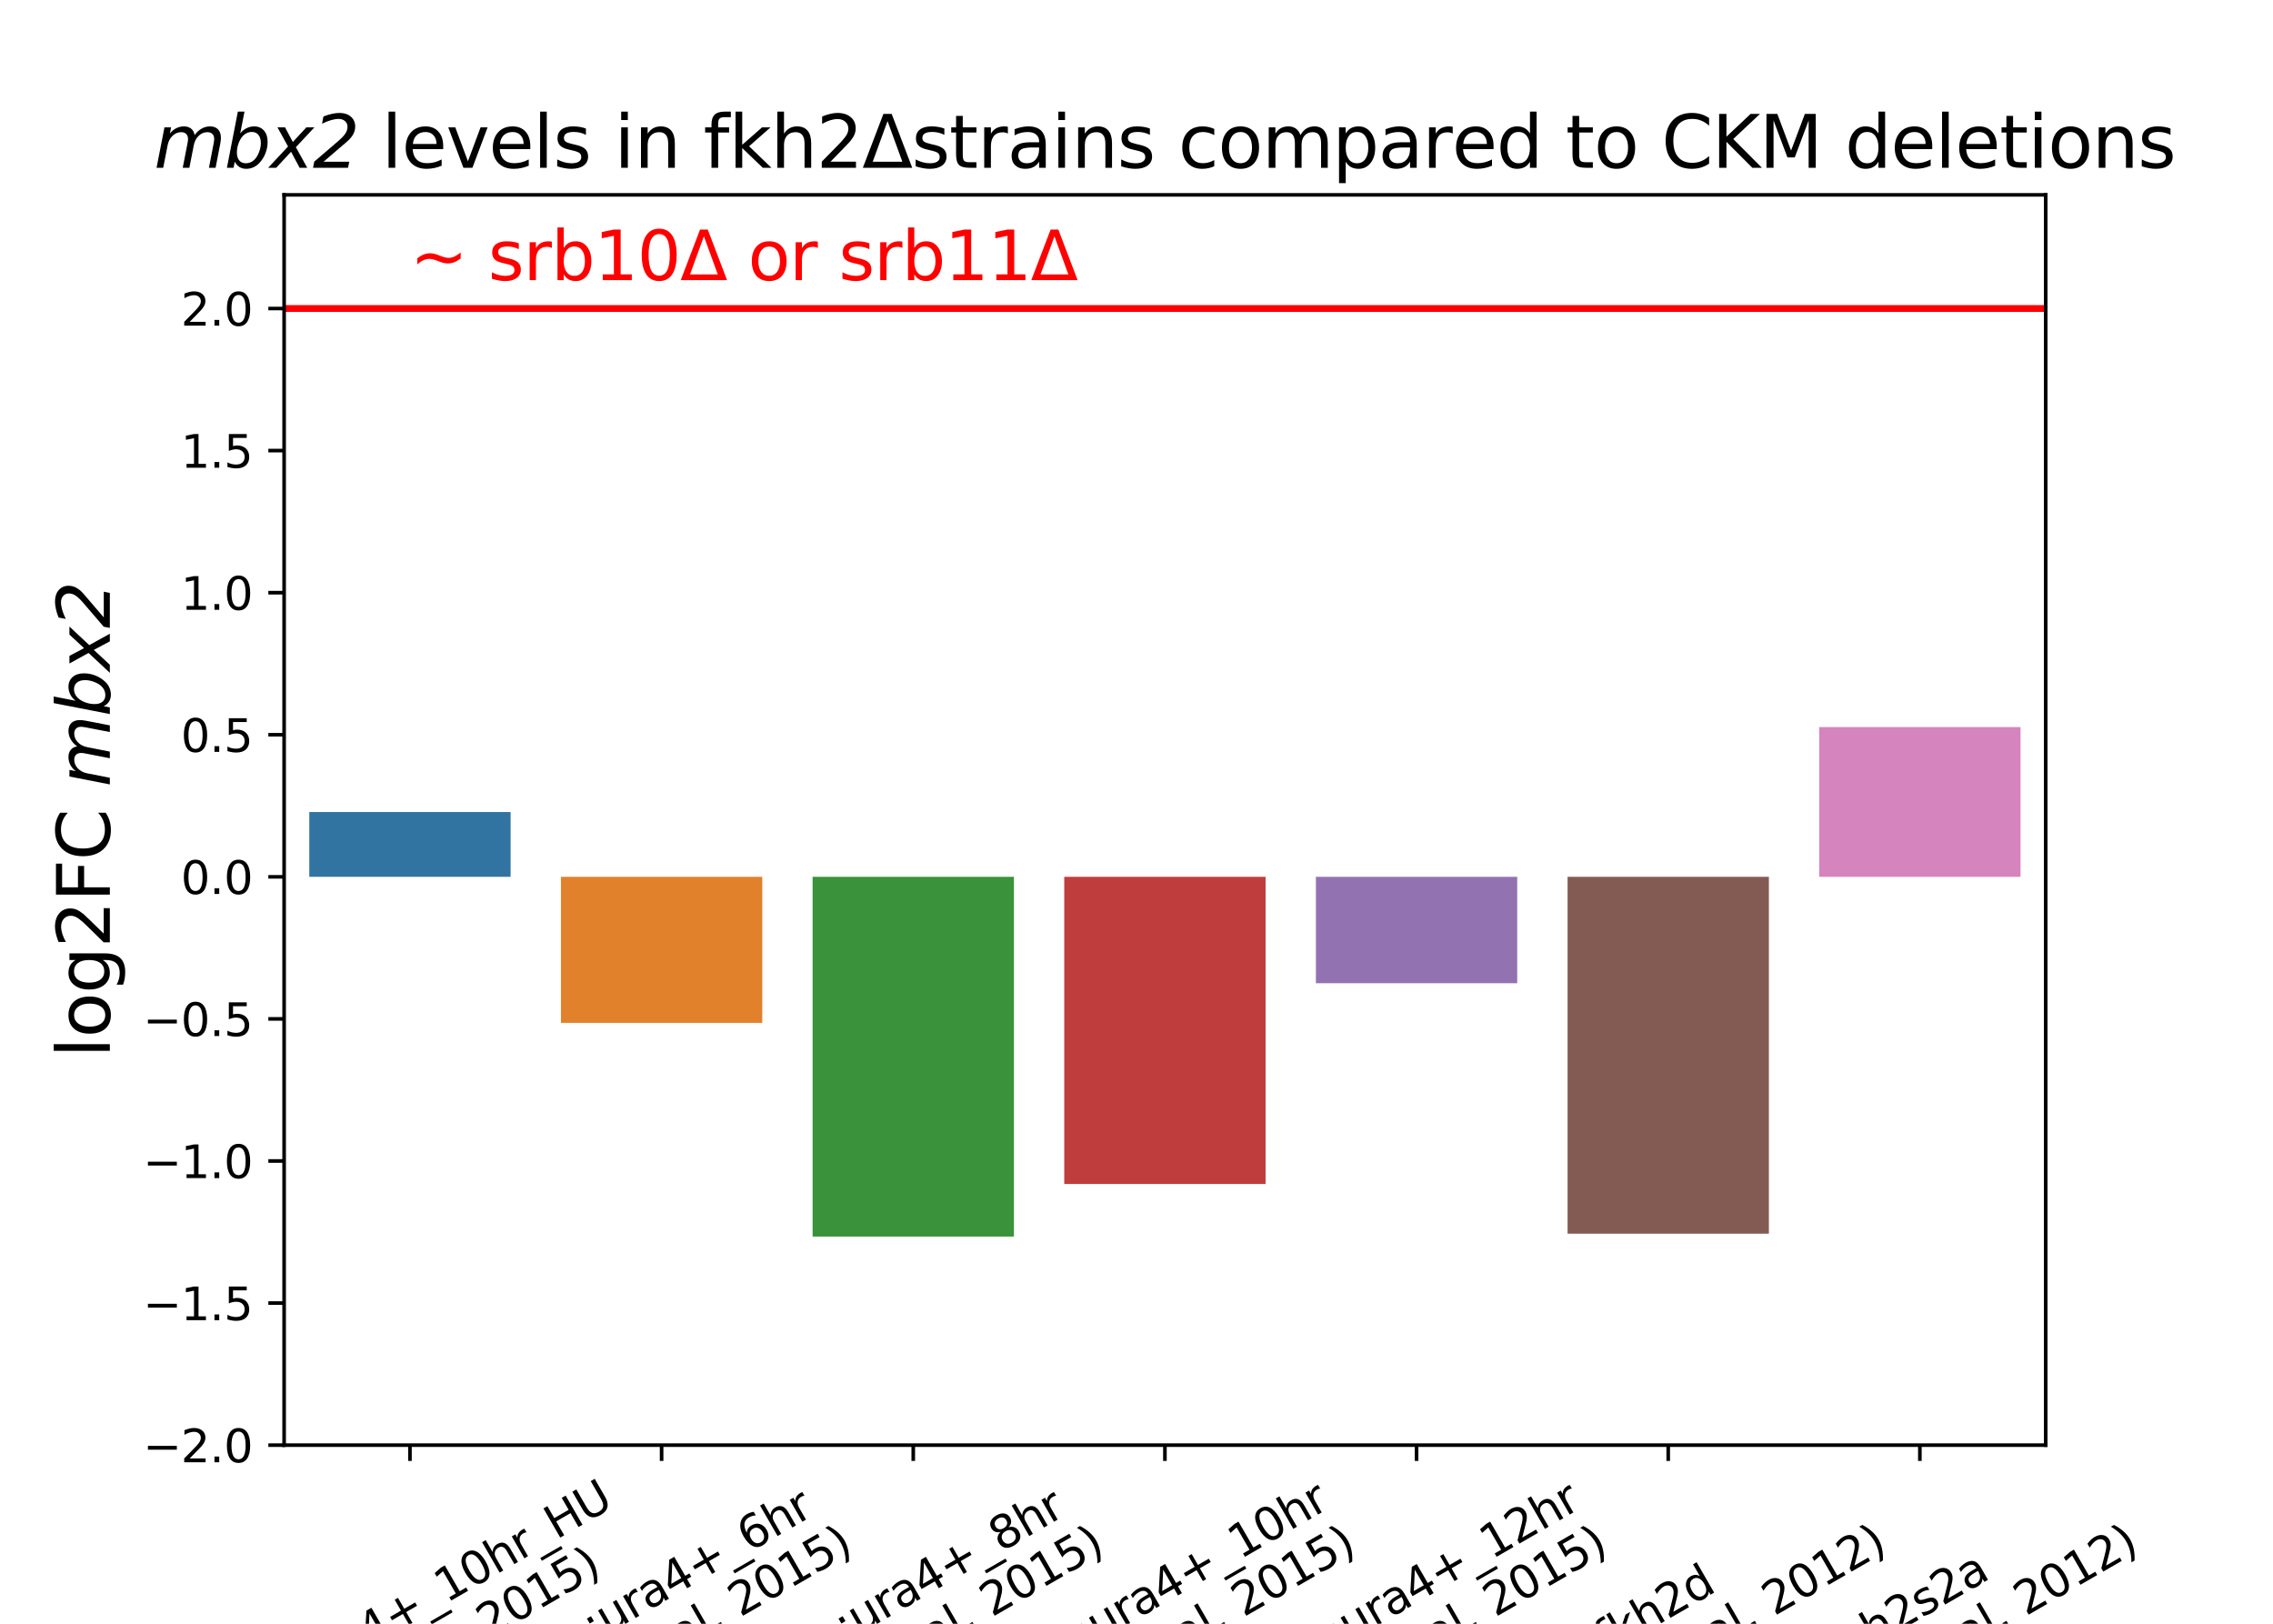 <?xml version="1.0" encoding="utf-8" standalone="no"?>
<!DOCTYPE svg PUBLIC "-//W3C//DTD SVG 1.1//EN"
  "http://www.w3.org/Graphics/SVG/1.1/DTD/svg11.dtd">
<svg height="360pt" version="1.1" viewBox="0 0 504 360" width="504pt" xmlns="http://www.w3.org/2000/svg" xmlns:xlink="http://www.w3.org/1999/xlink">
 <defs>
  <style type="text/css">*{stroke-linecap:butt;stroke-linejoin:round;}</style>
 </defs>
 <g id="figure_1">
  <g id="patch_1">
   <path d="M 0 360 
L 504 360 
L 504 0 
L 0 0 
z
" style="fill:#ffffff;"/>
  </g>
  <g id="axes_1">
   <g id="patch_2">
    <path d="M 63 320.4 
L 453.6 320.4 
L 453.6 43.2 
L 63 43.2 
z
" style="fill:#ffffff;"/>
   </g>
   <g id="patch_3">
    <path clip-path="url(#p7fc757b443)" d="M 68.58 194.4 
L 113.22 194.4 
L 113.22 180.036 
L 68.58 180.036 
z
" style="fill:#3274a1;"/>
   </g>
   <g id="patch_4">
    <path clip-path="url(#p7fc757b443)" d="M 124.38 194.4 
L 169.02 194.4 
L 169.02 226.782 
L 124.38 226.782 
z
" style="fill:#e1812c;"/>
   </g>
   <g id="patch_5">
    <path clip-path="url(#p7fc757b443)" d="M 180.18 194.4 
L 224.82 194.4 
L 224.82 274.158 
L 180.18 274.158 
z
" style="fill:#3a923a;"/>
   </g>
   <g id="patch_6">
    <path clip-path="url(#p7fc757b443)" d="M 235.98 194.4 
L 280.62 194.4 
L 280.62 262.503 
L 235.98 262.503 
z
" style="fill:#c03d3e;"/>
   </g>
   <g id="patch_7">
    <path clip-path="url(#p7fc757b443)" d="M 291.78 194.4 
L 336.42 194.4 
L 336.42 217.994 
L 291.78 217.994 
z
" style="fill:#9372b2;"/>
   </g>
   <g id="patch_8">
    <path clip-path="url(#p7fc757b443)" d="M 347.58 194.4 
L 392.22 194.4 
L 392.22 273.52 
L 347.58 273.52 
z
" style="fill:#845b53;"/>
   </g>
   <g id="patch_9">
    <path clip-path="url(#p7fc757b443)" d="M 403.38 194.4 
L 448.02 194.4 
L 448.02 161.2 
L 403.38 161.2 
z
" style="fill:#d684bd;"/>
   </g>
   <g id="matplotlib.axis_1">
    <g id="xtick_1">
     <g id="line2d_1">
      <defs>
       <path d="M 0 0 
L 0 3.5 
" id="mda678f4650" style="stroke:#000000;stroke-width:0.8;"/>
      </defs>
      <g>
       <use style="stroke:#000000;stroke-width:0.8;" x="90.9" xlink:href="#mda678f4650" y="320.4"/>
      </g>
     </g>
     <g id="text_1">
      <!-- fkh2::ura4+_10hr_HU -->
      <g transform="translate(42.611 388.02)rotate(-30)scale(0.1 -0.1)">
       <defs>
        <path d="M 2375 4863 
L 2375 4384 
L 1825 4384 
Q 1516 4384 1395 4259 
Q 1275 4134 1275 3809 
L 1275 3500 
L 2222 3500 
L 2222 3053 
L 1275 3053 
L 1275 0 
L 697 0 
L 697 3053 
L 147 3053 
L 147 3500 
L 697 3500 
L 697 3744 
Q 697 4328 969 4595 
Q 1241 4863 1831 4863 
L 2375 4863 
z
" id="DejaVuSans-66" transform="scale(0.016)"/>
        <path d="M 581 4863 
L 1159 4863 
L 1159 1991 
L 2875 3500 
L 3609 3500 
L 1753 1863 
L 3688 0 
L 2938 0 
L 1159 1709 
L 1159 0 
L 581 0 
L 581 4863 
z
" id="DejaVuSans-6b" transform="scale(0.016)"/>
        <path d="M 3513 2113 
L 3513 0 
L 2938 0 
L 2938 2094 
Q 2938 2591 2744 2837 
Q 2550 3084 2163 3084 
Q 1697 3084 1428 2787 
Q 1159 2491 1159 1978 
L 1159 0 
L 581 0 
L 581 4863 
L 1159 4863 
L 1159 2956 
Q 1366 3272 1645 3428 
Q 1925 3584 2291 3584 
Q 2894 3584 3203 3211 
Q 3513 2838 3513 2113 
z
" id="DejaVuSans-68" transform="scale(0.016)"/>
        <path d="M 1228 531 
L 3431 531 
L 3431 0 
L 469 0 
L 469 531 
Q 828 903 1448 1529 
Q 2069 2156 2228 2338 
Q 2531 2678 2651 2914 
Q 2772 3150 2772 3378 
Q 2772 3750 2511 3984 
Q 2250 4219 1831 4219 
Q 1534 4219 1204 4116 
Q 875 4013 500 3803 
L 500 4441 
Q 881 4594 1212 4672 
Q 1544 4750 1819 4750 
Q 2544 4750 2975 4387 
Q 3406 4025 3406 3419 
Q 3406 3131 3298 2873 
Q 3191 2616 2906 2266 
Q 2828 2175 2409 1742 
Q 1991 1309 1228 531 
z
" id="DejaVuSans-32" transform="scale(0.016)"/>
        <path d="M 750 794 
L 1409 794 
L 1409 0 
L 750 0 
L 750 794 
z
M 750 3309 
L 1409 3309 
L 1409 2516 
L 750 2516 
L 750 3309 
z
" id="DejaVuSans-3a" transform="scale(0.016)"/>
        <path d="M 544 1381 
L 544 3500 
L 1119 3500 
L 1119 1403 
Q 1119 906 1312 657 
Q 1506 409 1894 409 
Q 2359 409 2629 706 
Q 2900 1003 2900 1516 
L 2900 3500 
L 3475 3500 
L 3475 0 
L 2900 0 
L 2900 538 
Q 2691 219 2414 64 
Q 2138 -91 1772 -91 
Q 1169 -91 856 284 
Q 544 659 544 1381 
z
M 1991 3584 
L 1991 3584 
z
" id="DejaVuSans-75" transform="scale(0.016)"/>
        <path d="M 2631 2963 
Q 2534 3019 2420 3045 
Q 2306 3072 2169 3072 
Q 1681 3072 1420 2755 
Q 1159 2438 1159 1844 
L 1159 0 
L 581 0 
L 581 3500 
L 1159 3500 
L 1159 2956 
Q 1341 3275 1631 3429 
Q 1922 3584 2338 3584 
Q 2397 3584 2469 3576 
Q 2541 3569 2628 3553 
L 2631 2963 
z
" id="DejaVuSans-72" transform="scale(0.016)"/>
        <path d="M 2194 1759 
Q 1497 1759 1228 1600 
Q 959 1441 959 1056 
Q 959 750 1161 570 
Q 1363 391 1709 391 
Q 2188 391 2477 730 
Q 2766 1069 2766 1631 
L 2766 1759 
L 2194 1759 
z
M 3341 1997 
L 3341 0 
L 2766 0 
L 2766 531 
Q 2569 213 2275 61 
Q 1981 -91 1556 -91 
Q 1019 -91 701 211 
Q 384 513 384 1019 
Q 384 1609 779 1909 
Q 1175 2209 1959 2209 
L 2766 2209 
L 2766 2266 
Q 2766 2663 2505 2880 
Q 2244 3097 1772 3097 
Q 1472 3097 1187 3025 
Q 903 2953 641 2809 
L 641 3341 
Q 956 3463 1253 3523 
Q 1550 3584 1831 3584 
Q 2591 3584 2966 3190 
Q 3341 2797 3341 1997 
z
" id="DejaVuSans-61" transform="scale(0.016)"/>
        <path d="M 2419 4116 
L 825 1625 
L 2419 1625 
L 2419 4116 
z
M 2253 4666 
L 3047 4666 
L 3047 1625 
L 3713 1625 
L 3713 1100 
L 3047 1100 
L 3047 0 
L 2419 0 
L 2419 1100 
L 313 1100 
L 313 1709 
L 2253 4666 
z
" id="DejaVuSans-34" transform="scale(0.016)"/>
        <path d="M 2944 4013 
L 2944 2272 
L 4684 2272 
L 4684 1741 
L 2944 1741 
L 2944 0 
L 2419 0 
L 2419 1741 
L 678 1741 
L 678 2272 
L 2419 2272 
L 2419 4013 
L 2944 4013 
z
" id="DejaVuSans-2b" transform="scale(0.016)"/>
        <path d="M 3263 -1063 
L 3263 -1509 
L -63 -1509 
L -63 -1063 
L 3263 -1063 
z
" id="DejaVuSans-5f" transform="scale(0.016)"/>
        <path d="M 794 531 
L 1825 531 
L 1825 4091 
L 703 3866 
L 703 4441 
L 1819 4666 
L 2450 4666 
L 2450 531 
L 3481 531 
L 3481 0 
L 794 0 
L 794 531 
z
" id="DejaVuSans-31" transform="scale(0.016)"/>
        <path d="M 2034 4250 
Q 1547 4250 1301 3770 
Q 1056 3291 1056 2328 
Q 1056 1369 1301 889 
Q 1547 409 2034 409 
Q 2525 409 2770 889 
Q 3016 1369 3016 2328 
Q 3016 3291 2770 3770 
Q 2525 4250 2034 4250 
z
M 2034 4750 
Q 2819 4750 3233 4129 
Q 3647 3509 3647 2328 
Q 3647 1150 3233 529 
Q 2819 -91 2034 -91 
Q 1250 -91 836 529 
Q 422 1150 422 2328 
Q 422 3509 836 4129 
Q 1250 4750 2034 4750 
z
" id="DejaVuSans-30" transform="scale(0.016)"/>
        <path d="M 628 4666 
L 1259 4666 
L 1259 2753 
L 3553 2753 
L 3553 4666 
L 4184 4666 
L 4184 0 
L 3553 0 
L 3553 2222 
L 1259 2222 
L 1259 0 
L 628 0 
L 628 4666 
z
" id="DejaVuSans-48" transform="scale(0.016)"/>
        <path d="M 556 4666 
L 1191 4666 
L 1191 1831 
Q 1191 1081 1462 751 
Q 1734 422 2344 422 
Q 2950 422 3222 751 
Q 3494 1081 3494 1831 
L 3494 4666 
L 4128 4666 
L 4128 1753 
Q 4128 841 3676 375 
Q 3225 -91 2344 -91 
Q 1459 -91 1007 375 
Q 556 841 556 1753 
L 556 4666 
z
" id="DejaVuSans-55" transform="scale(0.016)"/>
       </defs>
       <use xlink:href="#DejaVuSans-66"/>
       <use x="35.205" xlink:href="#DejaVuSans-6b"/>
       <use x="93.115" xlink:href="#DejaVuSans-68"/>
       <use x="156.494" xlink:href="#DejaVuSans-32"/>
       <use x="220.117" xlink:href="#DejaVuSans-3a"/>
       <use x="253.809" xlink:href="#DejaVuSans-3a"/>
       <use x="287.5" xlink:href="#DejaVuSans-75"/>
       <use x="350.879" xlink:href="#DejaVuSans-72"/>
       <use x="391.992" xlink:href="#DejaVuSans-61"/>
       <use x="453.271" xlink:href="#DejaVuSans-34"/>
       <use x="516.895" xlink:href="#DejaVuSans-2b"/>
       <use x="600.684" xlink:href="#DejaVuSans-5f"/>
       <use x="650.684" xlink:href="#DejaVuSans-31"/>
       <use x="714.307" xlink:href="#DejaVuSans-30"/>
       <use x="777.93" xlink:href="#DejaVuSans-68"/>
       <use x="841.309" xlink:href="#DejaVuSans-72"/>
       <use x="882.422" xlink:href="#DejaVuSans-5f"/>
       <use x="932.422" xlink:href="#DejaVuSans-48"/>
       <use x="1007.617" xlink:href="#DejaVuSans-55"/>
      </g>
      <!-- (Garg et al. 2015) -->
      <g transform="translate(56.565 393.215)rotate(-30)scale(0.1 -0.1)">
       <defs>
        <path d="M 1984 4856 
Q 1566 4138 1362 3434 
Q 1159 2731 1159 2009 
Q 1159 1288 1364 580 
Q 1569 -128 1984 -844 
L 1484 -844 
Q 1016 -109 783 600 
Q 550 1309 550 2009 
Q 550 2706 781 3412 
Q 1013 4119 1484 4856 
L 1984 4856 
z
" id="DejaVuSans-28" transform="scale(0.016)"/>
        <path d="M 3809 666 
L 3809 1919 
L 2778 1919 
L 2778 2438 
L 4434 2438 
L 4434 434 
Q 4069 175 3628 42 
Q 3188 -91 2688 -91 
Q 1594 -91 976 548 
Q 359 1188 359 2328 
Q 359 3472 976 4111 
Q 1594 4750 2688 4750 
Q 3144 4750 3555 4637 
Q 3966 4525 4313 4306 
L 4313 3634 
Q 3963 3931 3569 4081 
Q 3175 4231 2741 4231 
Q 1884 4231 1454 3753 
Q 1025 3275 1025 2328 
Q 1025 1384 1454 906 
Q 1884 428 2741 428 
Q 3075 428 3337 486 
Q 3600 544 3809 666 
z
" id="DejaVuSans-47" transform="scale(0.016)"/>
        <path d="M 2906 1791 
Q 2906 2416 2648 2759 
Q 2391 3103 1925 3103 
Q 1463 3103 1205 2759 
Q 947 2416 947 1791 
Q 947 1169 1205 825 
Q 1463 481 1925 481 
Q 2391 481 2648 825 
Q 2906 1169 2906 1791 
z
M 3481 434 
Q 3481 -459 3084 -895 
Q 2688 -1331 1869 -1331 
Q 1566 -1331 1297 -1286 
Q 1028 -1241 775 -1147 
L 775 -588 
Q 1028 -725 1275 -790 
Q 1522 -856 1778 -856 
Q 2344 -856 2625 -561 
Q 2906 -266 2906 331 
L 2906 616 
Q 2728 306 2450 153 
Q 2172 0 1784 0 
Q 1141 0 747 490 
Q 353 981 353 1791 
Q 353 2603 747 3093 
Q 1141 3584 1784 3584 
Q 2172 3584 2450 3431 
Q 2728 3278 2906 2969 
L 2906 3500 
L 3481 3500 
L 3481 434 
z
" id="DejaVuSans-67" transform="scale(0.016)"/>
        <path id="DejaVuSans-20" transform="scale(0.016)"/>
        <path d="M 3597 1894 
L 3597 1613 
L 953 1613 
Q 991 1019 1311 708 
Q 1631 397 2203 397 
Q 2534 397 2845 478 
Q 3156 559 3463 722 
L 3463 178 
Q 3153 47 2828 -22 
Q 2503 -91 2169 -91 
Q 1331 -91 842 396 
Q 353 884 353 1716 
Q 353 2575 817 3079 
Q 1281 3584 2069 3584 
Q 2775 3584 3186 3129 
Q 3597 2675 3597 1894 
z
M 3022 2063 
Q 3016 2534 2758 2815 
Q 2500 3097 2075 3097 
Q 1594 3097 1305 2825 
Q 1016 2553 972 2059 
L 3022 2063 
z
" id="DejaVuSans-65" transform="scale(0.016)"/>
        <path d="M 1172 4494 
L 1172 3500 
L 2356 3500 
L 2356 3053 
L 1172 3053 
L 1172 1153 
Q 1172 725 1289 603 
Q 1406 481 1766 481 
L 2356 481 
L 2356 0 
L 1766 0 
Q 1100 0 847 248 
Q 594 497 594 1153 
L 594 3053 
L 172 3053 
L 172 3500 
L 594 3500 
L 594 4494 
L 1172 4494 
z
" id="DejaVuSans-74" transform="scale(0.016)"/>
        <path d="M 603 4863 
L 1178 4863 
L 1178 0 
L 603 0 
L 603 4863 
z
" id="DejaVuSans-6c" transform="scale(0.016)"/>
        <path d="M 684 794 
L 1344 794 
L 1344 0 
L 684 0 
L 684 794 
z
" id="DejaVuSans-2e" transform="scale(0.016)"/>
        <path d="M 691 4666 
L 3169 4666 
L 3169 4134 
L 1269 4134 
L 1269 2991 
Q 1406 3038 1543 3061 
Q 1681 3084 1819 3084 
Q 2600 3084 3056 2656 
Q 3513 2228 3513 1497 
Q 3513 744 3044 326 
Q 2575 -91 1722 -91 
Q 1428 -91 1123 -41 
Q 819 9 494 109 
L 494 744 
Q 775 591 1075 516 
Q 1375 441 1709 441 
Q 2250 441 2565 725 
Q 2881 1009 2881 1497 
Q 2881 1984 2565 2268 
Q 2250 2553 1709 2553 
Q 1456 2553 1204 2497 
Q 953 2441 691 2322 
L 691 4666 
z
" id="DejaVuSans-35" transform="scale(0.016)"/>
        <path d="M 513 4856 
L 1013 4856 
Q 1481 4119 1714 3412 
Q 1947 2706 1947 2009 
Q 1947 1309 1714 600 
Q 1481 -109 1013 -844 
L 513 -844 
Q 928 -128 1133 580 
Q 1338 1288 1338 2009 
Q 1338 2731 1133 3434 
Q 928 4138 513 4856 
z
" id="DejaVuSans-29" transform="scale(0.016)"/>
       </defs>
       <use xlink:href="#DejaVuSans-28"/>
       <use x="39.014" xlink:href="#DejaVuSans-47"/>
       <use x="116.504" xlink:href="#DejaVuSans-61"/>
       <use x="177.783" xlink:href="#DejaVuSans-72"/>
       <use x="217.146" xlink:href="#DejaVuSans-67"/>
       <use x="280.623" xlink:href="#DejaVuSans-20"/>
       <use x="312.41" xlink:href="#DejaVuSans-65"/>
       <use x="373.934" xlink:href="#DejaVuSans-74"/>
       <use x="413.143" xlink:href="#DejaVuSans-20"/>
       <use x="444.93" xlink:href="#DejaVuSans-61"/>
       <use x="506.209" xlink:href="#DejaVuSans-6c"/>
       <use x="533.992" xlink:href="#DejaVuSans-2e"/>
       <use x="565.779" xlink:href="#DejaVuSans-20"/>
       <use x="597.566" xlink:href="#DejaVuSans-32"/>
       <use x="661.189" xlink:href="#DejaVuSans-30"/>
       <use x="724.812" xlink:href="#DejaVuSans-31"/>
       <use x="788.436" xlink:href="#DejaVuSans-35"/>
       <use x="852.059" xlink:href="#DejaVuSans-29"/>
      </g>
     </g>
    </g>
    <g id="xtick_2">
     <g id="line2d_2">
      <g>
       <use style="stroke:#000000;stroke-width:0.8;" x="146.7" xlink:href="#mda678f4650" y="320.4"/>
      </g>
     </g>
     <g id="text_2">
      <!-- fkh2::ura4+_6hr -->
      <g transform="translate(109.756 376.727)rotate(-30)scale(0.1 -0.1)">
       <defs>
        <path d="M 2113 2584 
Q 1688 2584 1439 2293 
Q 1191 2003 1191 1497 
Q 1191 994 1439 701 
Q 1688 409 2113 409 
Q 2538 409 2786 701 
Q 3034 994 3034 1497 
Q 3034 2003 2786 2293 
Q 2538 2584 2113 2584 
z
M 3366 4563 
L 3366 3988 
Q 3128 4100 2886 4159 
Q 2644 4219 2406 4219 
Q 1781 4219 1451 3797 
Q 1122 3375 1075 2522 
Q 1259 2794 1537 2939 
Q 1816 3084 2150 3084 
Q 2853 3084 3261 2657 
Q 3669 2231 3669 1497 
Q 3669 778 3244 343 
Q 2819 -91 2113 -91 
Q 1303 -91 875 529 
Q 447 1150 447 2328 
Q 447 3434 972 4092 
Q 1497 4750 2381 4750 
Q 2619 4750 2861 4703 
Q 3103 4656 3366 4563 
z
" id="DejaVuSans-36" transform="scale(0.016)"/>
       </defs>
       <use xlink:href="#DejaVuSans-66"/>
       <use x="35.205" xlink:href="#DejaVuSans-6b"/>
       <use x="93.115" xlink:href="#DejaVuSans-68"/>
       <use x="156.494" xlink:href="#DejaVuSans-32"/>
       <use x="220.117" xlink:href="#DejaVuSans-3a"/>
       <use x="253.809" xlink:href="#DejaVuSans-3a"/>
       <use x="287.5" xlink:href="#DejaVuSans-75"/>
       <use x="350.879" xlink:href="#DejaVuSans-72"/>
       <use x="391.992" xlink:href="#DejaVuSans-61"/>
       <use x="453.271" xlink:href="#DejaVuSans-34"/>
       <use x="516.895" xlink:href="#DejaVuSans-2b"/>
       <use x="600.684" xlink:href="#DejaVuSans-5f"/>
       <use x="650.684" xlink:href="#DejaVuSans-36"/>
       <use x="714.307" xlink:href="#DejaVuSans-68"/>
       <use x="777.686" xlink:href="#DejaVuSans-72"/>
      </g>
      <!-- (Garg et al. 2015) -->
      <g transform="translate(112.365 388.472)rotate(-30)scale(0.1 -0.1)">
       <use xlink:href="#DejaVuSans-28"/>
       <use x="39.014" xlink:href="#DejaVuSans-47"/>
       <use x="116.504" xlink:href="#DejaVuSans-61"/>
       <use x="177.783" xlink:href="#DejaVuSans-72"/>
       <use x="217.146" xlink:href="#DejaVuSans-67"/>
       <use x="280.623" xlink:href="#DejaVuSans-20"/>
       <use x="312.41" xlink:href="#DejaVuSans-65"/>
       <use x="373.934" xlink:href="#DejaVuSans-74"/>
       <use x="413.143" xlink:href="#DejaVuSans-20"/>
       <use x="444.93" xlink:href="#DejaVuSans-61"/>
       <use x="506.209" xlink:href="#DejaVuSans-6c"/>
       <use x="533.992" xlink:href="#DejaVuSans-2e"/>
       <use x="565.779" xlink:href="#DejaVuSans-20"/>
       <use x="597.566" xlink:href="#DejaVuSans-32"/>
       <use x="661.189" xlink:href="#DejaVuSans-30"/>
       <use x="724.812" xlink:href="#DejaVuSans-31"/>
       <use x="788.436" xlink:href="#DejaVuSans-35"/>
       <use x="852.059" xlink:href="#DejaVuSans-29"/>
      </g>
     </g>
    </g>
    <g id="xtick_3">
     <g id="line2d_3">
      <g>
       <use style="stroke:#000000;stroke-width:0.8;" x="202.5" xlink:href="#mda678f4650" y="320.4"/>
      </g>
     </g>
     <g id="text_3">
      <!-- fkh2::ura4+_8hr -->
      <g transform="translate(165.556 376.727)rotate(-30)scale(0.1 -0.1)">
       <defs>
        <path d="M 2034 2216 
Q 1584 2216 1326 1975 
Q 1069 1734 1069 1313 
Q 1069 891 1326 650 
Q 1584 409 2034 409 
Q 2484 409 2743 651 
Q 3003 894 3003 1313 
Q 3003 1734 2745 1975 
Q 2488 2216 2034 2216 
z
M 1403 2484 
Q 997 2584 770 2862 
Q 544 3141 544 3541 
Q 544 4100 942 4425 
Q 1341 4750 2034 4750 
Q 2731 4750 3128 4425 
Q 3525 4100 3525 3541 
Q 3525 3141 3298 2862 
Q 3072 2584 2669 2484 
Q 3125 2378 3379 2068 
Q 3634 1759 3634 1313 
Q 3634 634 3220 271 
Q 2806 -91 2034 -91 
Q 1263 -91 848 271 
Q 434 634 434 1313 
Q 434 1759 690 2068 
Q 947 2378 1403 2484 
z
M 1172 3481 
Q 1172 3119 1398 2916 
Q 1625 2713 2034 2713 
Q 2441 2713 2670 2916 
Q 2900 3119 2900 3481 
Q 2900 3844 2670 4047 
Q 2441 4250 2034 4250 
Q 1625 4250 1398 4047 
Q 1172 3844 1172 3481 
z
" id="DejaVuSans-38" transform="scale(0.016)"/>
       </defs>
       <use xlink:href="#DejaVuSans-66"/>
       <use x="35.205" xlink:href="#DejaVuSans-6b"/>
       <use x="93.115" xlink:href="#DejaVuSans-68"/>
       <use x="156.494" xlink:href="#DejaVuSans-32"/>
       <use x="220.117" xlink:href="#DejaVuSans-3a"/>
       <use x="253.809" xlink:href="#DejaVuSans-3a"/>
       <use x="287.5" xlink:href="#DejaVuSans-75"/>
       <use x="350.879" xlink:href="#DejaVuSans-72"/>
       <use x="391.992" xlink:href="#DejaVuSans-61"/>
       <use x="453.271" xlink:href="#DejaVuSans-34"/>
       <use x="516.895" xlink:href="#DejaVuSans-2b"/>
       <use x="600.684" xlink:href="#DejaVuSans-5f"/>
       <use x="650.684" xlink:href="#DejaVuSans-38"/>
       <use x="714.307" xlink:href="#DejaVuSans-68"/>
       <use x="777.686" xlink:href="#DejaVuSans-72"/>
      </g>
      <!-- (Garg et al. 2015) -->
      <g transform="translate(168.165 388.472)rotate(-30)scale(0.1 -0.1)">
       <use xlink:href="#DejaVuSans-28"/>
       <use x="39.014" xlink:href="#DejaVuSans-47"/>
       <use x="116.504" xlink:href="#DejaVuSans-61"/>
       <use x="177.783" xlink:href="#DejaVuSans-72"/>
       <use x="217.146" xlink:href="#DejaVuSans-67"/>
       <use x="280.623" xlink:href="#DejaVuSans-20"/>
       <use x="312.41" xlink:href="#DejaVuSans-65"/>
       <use x="373.934" xlink:href="#DejaVuSans-74"/>
       <use x="413.143" xlink:href="#DejaVuSans-20"/>
       <use x="444.93" xlink:href="#DejaVuSans-61"/>
       <use x="506.209" xlink:href="#DejaVuSans-6c"/>
       <use x="533.992" xlink:href="#DejaVuSans-2e"/>
       <use x="565.779" xlink:href="#DejaVuSans-20"/>
       <use x="597.566" xlink:href="#DejaVuSans-32"/>
       <use x="661.189" xlink:href="#DejaVuSans-30"/>
       <use x="724.812" xlink:href="#DejaVuSans-31"/>
       <use x="788.436" xlink:href="#DejaVuSans-35"/>
       <use x="852.059" xlink:href="#DejaVuSans-29"/>
      </g>
     </g>
    </g>
    <g id="xtick_4">
     <g id="line2d_4">
      <g>
       <use style="stroke:#000000;stroke-width:0.8;" x="258.3" xlink:href="#mda678f4650" y="320.4"/>
      </g>
     </g>
     <g id="text_4">
      <!-- fkh2::ura4+_10hr -->
      <g transform="translate(218.601 378.317)rotate(-30)scale(0.1 -0.1)">
       <use xlink:href="#DejaVuSans-66"/>
       <use x="35.205" xlink:href="#DejaVuSans-6b"/>
       <use x="93.115" xlink:href="#DejaVuSans-68"/>
       <use x="156.494" xlink:href="#DejaVuSans-32"/>
       <use x="220.117" xlink:href="#DejaVuSans-3a"/>
       <use x="253.809" xlink:href="#DejaVuSans-3a"/>
       <use x="287.5" xlink:href="#DejaVuSans-75"/>
       <use x="350.879" xlink:href="#DejaVuSans-72"/>
       <use x="391.992" xlink:href="#DejaVuSans-61"/>
       <use x="453.271" xlink:href="#DejaVuSans-34"/>
       <use x="516.895" xlink:href="#DejaVuSans-2b"/>
       <use x="600.684" xlink:href="#DejaVuSans-5f"/>
       <use x="650.684" xlink:href="#DejaVuSans-31"/>
       <use x="714.307" xlink:href="#DejaVuSans-30"/>
       <use x="777.93" xlink:href="#DejaVuSans-68"/>
       <use x="841.309" xlink:href="#DejaVuSans-72"/>
      </g>
      <!-- (Garg et al. 2015) -->
      <g transform="translate(223.965 388.472)rotate(-30)scale(0.1 -0.1)">
       <use xlink:href="#DejaVuSans-28"/>
       <use x="39.014" xlink:href="#DejaVuSans-47"/>
       <use x="116.504" xlink:href="#DejaVuSans-61"/>
       <use x="177.783" xlink:href="#DejaVuSans-72"/>
       <use x="217.146" xlink:href="#DejaVuSans-67"/>
       <use x="280.623" xlink:href="#DejaVuSans-20"/>
       <use x="312.41" xlink:href="#DejaVuSans-65"/>
       <use x="373.934" xlink:href="#DejaVuSans-74"/>
       <use x="413.143" xlink:href="#DejaVuSans-20"/>
       <use x="444.93" xlink:href="#DejaVuSans-61"/>
       <use x="506.209" xlink:href="#DejaVuSans-6c"/>
       <use x="533.992" xlink:href="#DejaVuSans-2e"/>
       <use x="565.779" xlink:href="#DejaVuSans-20"/>
       <use x="597.566" xlink:href="#DejaVuSans-32"/>
       <use x="661.189" xlink:href="#DejaVuSans-30"/>
       <use x="724.812" xlink:href="#DejaVuSans-31"/>
       <use x="788.436" xlink:href="#DejaVuSans-35"/>
       <use x="852.059" xlink:href="#DejaVuSans-29"/>
      </g>
     </g>
    </g>
    <g id="xtick_5">
     <g id="line2d_5">
      <g>
       <use style="stroke:#000000;stroke-width:0.8;" x="314.1" xlink:href="#mda678f4650" y="320.4"/>
      </g>
     </g>
     <g id="text_5">
      <!-- fkh2::ura4+_12hr -->
      <g transform="translate(274.401 378.317)rotate(-30)scale(0.1 -0.1)">
       <use xlink:href="#DejaVuSans-66"/>
       <use x="35.205" xlink:href="#DejaVuSans-6b"/>
       <use x="93.115" xlink:href="#DejaVuSans-68"/>
       <use x="156.494" xlink:href="#DejaVuSans-32"/>
       <use x="220.117" xlink:href="#DejaVuSans-3a"/>
       <use x="253.809" xlink:href="#DejaVuSans-3a"/>
       <use x="287.5" xlink:href="#DejaVuSans-75"/>
       <use x="350.879" xlink:href="#DejaVuSans-72"/>
       <use x="391.992" xlink:href="#DejaVuSans-61"/>
       <use x="453.271" xlink:href="#DejaVuSans-34"/>
       <use x="516.895" xlink:href="#DejaVuSans-2b"/>
       <use x="600.684" xlink:href="#DejaVuSans-5f"/>
       <use x="650.684" xlink:href="#DejaVuSans-31"/>
       <use x="714.307" xlink:href="#DejaVuSans-32"/>
       <use x="777.93" xlink:href="#DejaVuSans-68"/>
       <use x="841.309" xlink:href="#DejaVuSans-72"/>
      </g>
      <!-- (Garg et al. 2015) -->
      <g transform="translate(279.765 388.472)rotate(-30)scale(0.1 -0.1)">
       <use xlink:href="#DejaVuSans-28"/>
       <use x="39.014" xlink:href="#DejaVuSans-47"/>
       <use x="116.504" xlink:href="#DejaVuSans-61"/>
       <use x="177.783" xlink:href="#DejaVuSans-72"/>
       <use x="217.146" xlink:href="#DejaVuSans-67"/>
       <use x="280.623" xlink:href="#DejaVuSans-20"/>
       <use x="312.41" xlink:href="#DejaVuSans-65"/>
       <use x="373.934" xlink:href="#DejaVuSans-74"/>
       <use x="413.143" xlink:href="#DejaVuSans-20"/>
       <use x="444.93" xlink:href="#DejaVuSans-61"/>
       <use x="506.209" xlink:href="#DejaVuSans-6c"/>
       <use x="533.992" xlink:href="#DejaVuSans-2e"/>
       <use x="565.779" xlink:href="#DejaVuSans-20"/>
       <use x="597.566" xlink:href="#DejaVuSans-32"/>
       <use x="661.189" xlink:href="#DejaVuSans-30"/>
       <use x="724.812" xlink:href="#DejaVuSans-31"/>
       <use x="788.436" xlink:href="#DejaVuSans-35"/>
       <use x="852.059" xlink:href="#DejaVuSans-29"/>
      </g>
     </g>
    </g>
    <g id="xtick_6">
     <g id="line2d_6">
      <g>
       <use style="stroke:#000000;stroke-width:0.8;" x="369.9" xlink:href="#mda678f4650" y="320.4"/>
      </g>
     </g>
     <g id="text_6">
      <!-- fkh2d -->
      <g transform="translate(356.2 366.888)rotate(-30)scale(0.1 -0.1)">
       <defs>
        <path d="M 2906 2969 
L 2906 4863 
L 3481 4863 
L 3481 0 
L 2906 0 
L 2906 525 
Q 2725 213 2448 61 
Q 2172 -91 1784 -91 
Q 1150 -91 751 415 
Q 353 922 353 1747 
Q 353 2572 751 3078 
Q 1150 3584 1784 3584 
Q 2172 3584 2448 3432 
Q 2725 3281 2906 2969 
z
M 947 1747 
Q 947 1113 1208 752 
Q 1469 391 1925 391 
Q 2381 391 2643 752 
Q 2906 1113 2906 1747 
Q 2906 2381 2643 2742 
Q 2381 3103 1925 3103 
Q 1469 3103 1208 2742 
Q 947 2381 947 1747 
z
" id="DejaVuSans-64" transform="scale(0.016)"/>
       </defs>
       <use xlink:href="#DejaVuSans-66"/>
       <use x="35.205" xlink:href="#DejaVuSans-6b"/>
       <use x="93.115" xlink:href="#DejaVuSans-68"/>
       <use x="156.494" xlink:href="#DejaVuSans-32"/>
       <use x="220.117" xlink:href="#DejaVuSans-64"/>
      </g>
      <!-- (Szilagyi et al. 2012) -->
      <g transform="translate(329.361 395.314)rotate(-30)scale(0.1 -0.1)">
       <defs>
        <path d="M 3425 4513 
L 3425 3897 
Q 3066 4069 2747 4153 
Q 2428 4238 2131 4238 
Q 1616 4238 1336 4038 
Q 1056 3838 1056 3469 
Q 1056 3159 1242 3001 
Q 1428 2844 1947 2747 
L 2328 2669 
Q 3034 2534 3370 2195 
Q 3706 1856 3706 1288 
Q 3706 609 3251 259 
Q 2797 -91 1919 -91 
Q 1588 -91 1214 -16 
Q 841 59 441 206 
L 441 856 
Q 825 641 1194 531 
Q 1563 422 1919 422 
Q 2459 422 2753 634 
Q 3047 847 3047 1241 
Q 3047 1584 2836 1778 
Q 2625 1972 2144 2069 
L 1759 2144 
Q 1053 2284 737 2584 
Q 422 2884 422 3419 
Q 422 4038 858 4394 
Q 1294 4750 2059 4750 
Q 2388 4750 2728 4690 
Q 3069 4631 3425 4513 
z
" id="DejaVuSans-53" transform="scale(0.016)"/>
        <path d="M 353 3500 
L 3084 3500 
L 3084 2975 
L 922 459 
L 3084 459 
L 3084 0 
L 275 0 
L 275 525 
L 2438 3041 
L 353 3041 
L 353 3500 
z
" id="DejaVuSans-7a" transform="scale(0.016)"/>
        <path d="M 603 3500 
L 1178 3500 
L 1178 0 
L 603 0 
L 603 3500 
z
M 603 4863 
L 1178 4863 
L 1178 4134 
L 603 4134 
L 603 4863 
z
" id="DejaVuSans-69" transform="scale(0.016)"/>
        <path d="M 2059 -325 
Q 1816 -950 1584 -1140 
Q 1353 -1331 966 -1331 
L 506 -1331 
L 506 -850 
L 844 -850 
Q 1081 -850 1212 -737 
Q 1344 -625 1503 -206 
L 1606 56 
L 191 3500 
L 800 3500 
L 1894 763 
L 2988 3500 
L 3597 3500 
L 2059 -325 
z
" id="DejaVuSans-79" transform="scale(0.016)"/>
       </defs>
       <use xlink:href="#DejaVuSans-28"/>
       <use x="39.014" xlink:href="#DejaVuSans-53"/>
       <use x="102.49" xlink:href="#DejaVuSans-7a"/>
       <use x="154.98" xlink:href="#DejaVuSans-69"/>
       <use x="182.764" xlink:href="#DejaVuSans-6c"/>
       <use x="210.547" xlink:href="#DejaVuSans-61"/>
       <use x="271.826" xlink:href="#DejaVuSans-67"/>
       <use x="335.303" xlink:href="#DejaVuSans-79"/>
       <use x="394.482" xlink:href="#DejaVuSans-69"/>
       <use x="422.266" xlink:href="#DejaVuSans-20"/>
       <use x="454.053" xlink:href="#DejaVuSans-65"/>
       <use x="515.576" xlink:href="#DejaVuSans-74"/>
       <use x="554.785" xlink:href="#DejaVuSans-20"/>
       <use x="586.572" xlink:href="#DejaVuSans-61"/>
       <use x="647.852" xlink:href="#DejaVuSans-6c"/>
       <use x="675.635" xlink:href="#DejaVuSans-2e"/>
       <use x="707.422" xlink:href="#DejaVuSans-20"/>
       <use x="739.209" xlink:href="#DejaVuSans-32"/>
       <use x="802.832" xlink:href="#DejaVuSans-30"/>
       <use x="866.455" xlink:href="#DejaVuSans-31"/>
       <use x="930.078" xlink:href="#DejaVuSans-32"/>
       <use x="993.701" xlink:href="#DejaVuSans-29"/>
      </g>
     </g>
    </g>
    <g id="xtick_7">
     <g id="line2d_7">
      <g>
       <use style="stroke:#000000;stroke-width:0.8;" x="425.7" xlink:href="#mda678f4650" y="320.4"/>
      </g>
     </g>
     <g id="text_7">
      <!-- fkh2s2a -->
      <g transform="translate(407.085 369.726)rotate(-30)scale(0.1 -0.1)">
       <defs>
        <path d="M 2834 3397 
L 2834 2853 
Q 2591 2978 2328 3040 
Q 2066 3103 1784 3103 
Q 1356 3103 1142 2972 
Q 928 2841 928 2578 
Q 928 2378 1081 2264 
Q 1234 2150 1697 2047 
L 1894 2003 
Q 2506 1872 2764 1633 
Q 3022 1394 3022 966 
Q 3022 478 2636 193 
Q 2250 -91 1575 -91 
Q 1294 -91 989 -36 
Q 684 19 347 128 
L 347 722 
Q 666 556 975 473 
Q 1284 391 1588 391 
Q 1994 391 2212 530 
Q 2431 669 2431 922 
Q 2431 1156 2273 1281 
Q 2116 1406 1581 1522 
L 1381 1569 
Q 847 1681 609 1914 
Q 372 2147 372 2553 
Q 372 3047 722 3315 
Q 1072 3584 1716 3584 
Q 2034 3584 2315 3537 
Q 2597 3491 2834 3397 
z
" id="DejaVuSans-73" transform="scale(0.016)"/>
       </defs>
       <use xlink:href="#DejaVuSans-66"/>
       <use x="35.205" xlink:href="#DejaVuSans-6b"/>
       <use x="93.115" xlink:href="#DejaVuSans-68"/>
       <use x="156.494" xlink:href="#DejaVuSans-32"/>
       <use x="220.117" xlink:href="#DejaVuSans-73"/>
       <use x="272.217" xlink:href="#DejaVuSans-32"/>
       <use x="335.84" xlink:href="#DejaVuSans-61"/>
      </g>
      <!-- (Szilagyi et al. 2012) -->
      <g transform="translate(385.161 395.314)rotate(-30)scale(0.1 -0.1)">
       <use xlink:href="#DejaVuSans-28"/>
       <use x="39.014" xlink:href="#DejaVuSans-53"/>
       <use x="102.49" xlink:href="#DejaVuSans-7a"/>
       <use x="154.98" xlink:href="#DejaVuSans-69"/>
       <use x="182.764" xlink:href="#DejaVuSans-6c"/>
       <use x="210.547" xlink:href="#DejaVuSans-61"/>
       <use x="271.826" xlink:href="#DejaVuSans-67"/>
       <use x="335.303" xlink:href="#DejaVuSans-79"/>
       <use x="394.482" xlink:href="#DejaVuSans-69"/>
       <use x="422.266" xlink:href="#DejaVuSans-20"/>
       <use x="454.053" xlink:href="#DejaVuSans-65"/>
       <use x="515.576" xlink:href="#DejaVuSans-74"/>
       <use x="554.785" xlink:href="#DejaVuSans-20"/>
       <use x="586.572" xlink:href="#DejaVuSans-61"/>
       <use x="647.852" xlink:href="#DejaVuSans-6c"/>
       <use x="675.635" xlink:href="#DejaVuSans-2e"/>
       <use x="707.422" xlink:href="#DejaVuSans-20"/>
       <use x="739.209" xlink:href="#DejaVuSans-32"/>
       <use x="802.832" xlink:href="#DejaVuSans-30"/>
       <use x="866.455" xlink:href="#DejaVuSans-31"/>
       <use x="930.078" xlink:href="#DejaVuSans-32"/>
       <use x="993.701" xlink:href="#DejaVuSans-29"/>
      </g>
     </g>
    </g>
   </g>
   <g id="matplotlib.axis_2">
    <g id="ytick_1">
     <g id="line2d_8">
      <defs>
       <path d="M 0 0 
L -3.5 0 
" id="m9d024e9771" style="stroke:#000000;stroke-width:0.8;"/>
      </defs>
      <g>
       <use style="stroke:#000000;stroke-width:0.8;" x="63" xlink:href="#m9d024e9771" y="320.4"/>
      </g>
     </g>
     <g id="text_8">
      <!-- −2.0 -->
      <g transform="translate(31.717 324.199)scale(0.1 -0.1)">
       <defs>
        <path d="M 678 2272 
L 4684 2272 
L 4684 1741 
L 678 1741 
L 678 2272 
z
" id="DejaVuSans-2212" transform="scale(0.016)"/>
       </defs>
       <use xlink:href="#DejaVuSans-2212"/>
       <use x="83.789" xlink:href="#DejaVuSans-32"/>
       <use x="147.412" xlink:href="#DejaVuSans-2e"/>
       <use x="179.199" xlink:href="#DejaVuSans-30"/>
      </g>
     </g>
    </g>
    <g id="ytick_2">
     <g id="line2d_9">
      <g>
       <use style="stroke:#000000;stroke-width:0.8;" x="63" xlink:href="#m9d024e9771" y="288.9"/>
      </g>
     </g>
     <g id="text_9">
      <!-- −1.5 -->
      <g transform="translate(31.717 292.699)scale(0.1 -0.1)">
       <use xlink:href="#DejaVuSans-2212"/>
       <use x="83.789" xlink:href="#DejaVuSans-31"/>
       <use x="147.412" xlink:href="#DejaVuSans-2e"/>
       <use x="179.199" xlink:href="#DejaVuSans-35"/>
      </g>
     </g>
    </g>
    <g id="ytick_3">
     <g id="line2d_10">
      <g>
       <use style="stroke:#000000;stroke-width:0.8;" x="63" xlink:href="#m9d024e9771" y="257.4"/>
      </g>
     </g>
     <g id="text_10">
      <!-- −1.0 -->
      <g transform="translate(31.717 261.199)scale(0.1 -0.1)">
       <use xlink:href="#DejaVuSans-2212"/>
       <use x="83.789" xlink:href="#DejaVuSans-31"/>
       <use x="147.412" xlink:href="#DejaVuSans-2e"/>
       <use x="179.199" xlink:href="#DejaVuSans-30"/>
      </g>
     </g>
    </g>
    <g id="ytick_4">
     <g id="line2d_11">
      <g>
       <use style="stroke:#000000;stroke-width:0.8;" x="63" xlink:href="#m9d024e9771" y="225.9"/>
      </g>
     </g>
     <g id="text_11">
      <!-- −0.5 -->
      <g transform="translate(31.717 229.699)scale(0.1 -0.1)">
       <use xlink:href="#DejaVuSans-2212"/>
       <use x="83.789" xlink:href="#DejaVuSans-30"/>
       <use x="147.412" xlink:href="#DejaVuSans-2e"/>
       <use x="179.199" xlink:href="#DejaVuSans-35"/>
      </g>
     </g>
    </g>
    <g id="ytick_5">
     <g id="line2d_12">
      <g>
       <use style="stroke:#000000;stroke-width:0.8;" x="63" xlink:href="#m9d024e9771" y="194.4"/>
      </g>
     </g>
     <g id="text_12">
      <!-- 0.0 -->
      <g transform="translate(40.097 198.199)scale(0.1 -0.1)">
       <use xlink:href="#DejaVuSans-30"/>
       <use x="63.623" xlink:href="#DejaVuSans-2e"/>
       <use x="95.41" xlink:href="#DejaVuSans-30"/>
      </g>
     </g>
    </g>
    <g id="ytick_6">
     <g id="line2d_13">
      <g>
       <use style="stroke:#000000;stroke-width:0.8;" x="63" xlink:href="#m9d024e9771" y="162.9"/>
      </g>
     </g>
     <g id="text_13">
      <!-- 0.5 -->
      <g transform="translate(40.097 166.699)scale(0.1 -0.1)">
       <use xlink:href="#DejaVuSans-30"/>
       <use x="63.623" xlink:href="#DejaVuSans-2e"/>
       <use x="95.41" xlink:href="#DejaVuSans-35"/>
      </g>
     </g>
    </g>
    <g id="ytick_7">
     <g id="line2d_14">
      <g>
       <use style="stroke:#000000;stroke-width:0.8;" x="63" xlink:href="#m9d024e9771" y="131.4"/>
      </g>
     </g>
     <g id="text_14">
      <!-- 1.0 -->
      <g transform="translate(40.097 135.199)scale(0.1 -0.1)">
       <use xlink:href="#DejaVuSans-31"/>
       <use x="63.623" xlink:href="#DejaVuSans-2e"/>
       <use x="95.41" xlink:href="#DejaVuSans-30"/>
      </g>
     </g>
    </g>
    <g id="ytick_8">
     <g id="line2d_15">
      <g>
       <use style="stroke:#000000;stroke-width:0.8;" x="63" xlink:href="#m9d024e9771" y="99.9"/>
      </g>
     </g>
     <g id="text_15">
      <!-- 1.5 -->
      <g transform="translate(40.097 103.699)scale(0.1 -0.1)">
       <use xlink:href="#DejaVuSans-31"/>
       <use x="63.623" xlink:href="#DejaVuSans-2e"/>
       <use x="95.41" xlink:href="#DejaVuSans-35"/>
      </g>
     </g>
    </g>
    <g id="ytick_9">
     <g id="line2d_16">
      <g>
       <use style="stroke:#000000;stroke-width:0.8;" x="63" xlink:href="#m9d024e9771" y="68.4"/>
      </g>
     </g>
     <g id="text_16">
      <!-- 2.0 -->
      <g transform="translate(40.097 72.199)scale(0.1 -0.1)">
       <use xlink:href="#DejaVuSans-32"/>
       <use x="63.623" xlink:href="#DejaVuSans-2e"/>
       <use x="95.41" xlink:href="#DejaVuSans-30"/>
      </g>
     </g>
    </g>
    <g id="text_17">
     <!-- $\mathrm{log2FC}$ mbx2 -->
     <g transform="translate(24.357 234.52)rotate(-90)scale(0.16 -0.16)">
      <defs>
       <path d="M 1959 3097 
Q 1497 3097 1228 2736 
Q 959 2375 959 1747 
Q 959 1119 1226 758 
Q 1494 397 1959 397 
Q 2419 397 2687 759 
Q 2956 1122 2956 1747 
Q 2956 2369 2687 2733 
Q 2419 3097 1959 3097 
z
M 1959 3584 
Q 2709 3584 3137 3096 
Q 3566 2609 3566 1747 
Q 3566 888 3137 398 
Q 2709 -91 1959 -91 
Q 1206 -91 779 398 
Q 353 888 353 1747 
Q 353 2609 779 3096 
Q 1206 3584 1959 3584 
z
" id="DejaVuSans-6f" transform="scale(0.016)"/>
       <path d="M 628 4666 
L 3309 4666 
L 3309 4134 
L 1259 4134 
L 1259 2759 
L 3109 2759 
L 3109 2228 
L 1259 2228 
L 1259 0 
L 628 0 
L 628 4666 
z
" id="DejaVuSans-46" transform="scale(0.016)"/>
       <path d="M 4122 4306 
L 4122 3641 
Q 3803 3938 3442 4084 
Q 3081 4231 2675 4231 
Q 1875 4231 1450 3742 
Q 1025 3253 1025 2328 
Q 1025 1406 1450 917 
Q 1875 428 2675 428 
Q 3081 428 3442 575 
Q 3803 722 4122 1019 
L 4122 359 
Q 3791 134 3420 21 
Q 3050 -91 2638 -91 
Q 1578 -91 968 557 
Q 359 1206 359 2328 
Q 359 3453 968 4101 
Q 1578 4750 2638 4750 
Q 3056 4750 3426 4639 
Q 3797 4528 4122 4306 
z
" id="DejaVuSans-43" transform="scale(0.016)"/>
       <path id="DejaVuSans-Oblique-20" transform="scale(0.016)"/>
       <path d="M 5747 2113 
L 5338 0 
L 4763 0 
L 5166 2094 
Q 5191 2228 5203 2325 
Q 5216 2422 5216 2491 
Q 5216 2772 5059 2928 
Q 4903 3084 4622 3084 
Q 4203 3084 3875 2770 
Q 3547 2456 3450 1953 
L 3066 0 
L 2491 0 
L 2900 2094 
Q 2925 2209 2937 2307 
Q 2950 2406 2950 2484 
Q 2950 2769 2794 2926 
Q 2638 3084 2363 3084 
Q 1938 3084 1609 2770 
Q 1281 2456 1184 1953 
L 800 0 
L 225 0 
L 909 3500 
L 1484 3500 
L 1375 2956 
Q 1609 3263 1923 3423 
Q 2238 3584 2597 3584 
Q 2978 3584 3223 3384 
Q 3469 3184 3519 2828 
Q 3781 3197 4126 3390 
Q 4472 3584 4856 3584 
Q 5306 3584 5551 3325 
Q 5797 3066 5797 2591 
Q 5797 2488 5784 2364 
Q 5772 2241 5747 2113 
z
" id="DejaVuSans-Oblique-6d" transform="scale(0.016)"/>
       <path d="M 3169 2138 
Q 3169 2591 2961 2847 
Q 2753 3103 2388 3103 
Q 2122 3103 1889 2973 
Q 1656 2844 1484 2597 
Q 1303 2338 1198 1995 
Q 1094 1653 1094 1313 
Q 1094 881 1298 636 
Q 1503 391 1863 391 
Q 2134 391 2365 517 
Q 2597 644 2772 891 
Q 2950 1147 3059 1487 
Q 3169 1828 3169 2138 
z
M 1381 2969 
Q 1594 3256 1914 3420 
Q 2234 3584 2584 3584 
Q 3122 3584 3439 3221 
Q 3756 2859 3756 2241 
Q 3756 1734 3570 1259 
Q 3384 784 3041 416 
Q 2816 172 2522 40 
Q 2228 -91 1906 -91 
Q 1566 -91 1316 65 
Q 1066 222 909 531 
L 806 0 
L 231 0 
L 1178 4863 
L 1753 4863 
L 1381 2969 
z
" id="DejaVuSans-Oblique-62" transform="scale(0.016)"/>
       <path d="M 3841 3500 
L 2234 1784 
L 3219 0 
L 2559 0 
L 1819 1388 
L 531 0 
L -166 0 
L 1556 1844 
L 641 3500 
L 1300 3500 
L 1972 2234 
L 3144 3500 
L 3841 3500 
z
" id="DejaVuSans-Oblique-78" transform="scale(0.016)"/>
       <path d="M 2950 2253 
L 934 525 
L 3163 525 
L 3053 0 
L 25 0 
L 128 531 
L 2234 2338 
Q 2656 2703 2832 2979 
Q 3009 3256 3009 3547 
Q 3009 3850 2796 4040 
Q 2584 4231 2241 4231 
Q 1944 4231 1581 4125 
Q 1219 4019 806 3816 
L 922 4441 
Q 1309 4594 1662 4672 
Q 2016 4750 2316 4750 
Q 2928 4750 3301 4425 
Q 3675 4100 3675 3572 
Q 3675 3216 3497 2892 
Q 3319 2569 2950 2253 
z
" id="DejaVuSans-Oblique-32" transform="scale(0.016)"/>
      </defs>
      <use transform="translate(0 0.016)" xlink:href="#DejaVuSans-6c"/>
      <use transform="translate(27.783 0.016)" xlink:href="#DejaVuSans-6f"/>
      <use transform="translate(88.965 0.016)" xlink:href="#DejaVuSans-67"/>
      <use transform="translate(152.441 0.016)" xlink:href="#DejaVuSans-32"/>
      <use transform="translate(216.064 0.016)" xlink:href="#DejaVuSans-46"/>
      <use transform="translate(273.584 0.016)" xlink:href="#DejaVuSans-43"/>
      <use transform="translate(343.408 0.016)" xlink:href="#DejaVuSans-Oblique-20"/>
      <use transform="translate(375.195 0.016)" xlink:href="#DejaVuSans-Oblique-6d"/>
      <use transform="translate(472.607 0.016)" xlink:href="#DejaVuSans-Oblique-62"/>
      <use transform="translate(536.084 0.016)" xlink:href="#DejaVuSans-Oblique-78"/>
      <use transform="translate(595.264 0.016)" xlink:href="#DejaVuSans-Oblique-32"/>
     </g>
    </g>
   </g>
   <g id="line2d_17">
    <path clip-path="url(#p7fc757b443)" style="fill:none;stroke:#424242;stroke-linecap:square;stroke-width:2.7;"/>
   </g>
   <g id="line2d_18">
    <path clip-path="url(#p7fc757b443)" style="fill:none;stroke:#424242;stroke-linecap:square;stroke-width:2.7;"/>
   </g>
   <g id="line2d_19">
    <path clip-path="url(#p7fc757b443)" style="fill:none;stroke:#424242;stroke-linecap:square;stroke-width:2.7;"/>
   </g>
   <g id="line2d_20">
    <path clip-path="url(#p7fc757b443)" style="fill:none;stroke:#424242;stroke-linecap:square;stroke-width:2.7;"/>
   </g>
   <g id="line2d_21">
    <path clip-path="url(#p7fc757b443)" style="fill:none;stroke:#424242;stroke-linecap:square;stroke-width:2.7;"/>
   </g>
   <g id="line2d_22">
    <path clip-path="url(#p7fc757b443)" style="fill:none;stroke:#424242;stroke-linecap:square;stroke-width:2.7;"/>
   </g>
   <g id="line2d_23">
    <path clip-path="url(#p7fc757b443)" style="fill:none;stroke:#424242;stroke-linecap:square;stroke-width:2.7;"/>
   </g>
   <g id="line2d_24">
    <path clip-path="url(#p7fc757b443)" d="M 63 68.4 
L 453.6 68.4 
" style="fill:none;stroke:#ff0000;stroke-linecap:square;stroke-width:1.5;"/>
   </g>
   <g id="patch_10">
    <path d="M 63 320.4 
L 63 43.2 
" style="fill:none;stroke:#000000;stroke-linecap:square;stroke-linejoin:miter;stroke-width:0.8;"/>
   </g>
   <g id="patch_11">
    <path d="M 453.6 320.4 
L 453.6 43.2 
" style="fill:none;stroke:#000000;stroke-linecap:square;stroke-linejoin:miter;stroke-width:0.8;"/>
   </g>
   <g id="patch_12">
    <path d="M 63 320.4 
L 453.6 320.4 
" style="fill:none;stroke:#000000;stroke-linecap:square;stroke-linejoin:miter;stroke-width:0.8;"/>
   </g>
   <g id="patch_13">
    <path d="M 63 43.2 
L 453.6 43.2 
" style="fill:none;stroke:#000000;stroke-linecap:square;stroke-linejoin:miter;stroke-width:0.8;"/>
   </g>
   <g id="text_18">
    <!-- ~ srb10Δ or srb11Δ -->
    <g style="fill:#ff0000;" transform="translate(90.9 62.1)scale(0.15 -0.15)">
     <defs>
      <path d="M 4684 2553 
L 4684 1997 
Q 4356 1750 4076 1644 
Q 3797 1538 3494 1538 
Q 3150 1538 2694 1722 
Q 2659 1734 2644 1741 
Q 2622 1750 2575 1766 
Q 2091 1959 1797 1959 
Q 1522 1959 1253 1839 
Q 984 1719 678 1459 
L 678 2016 
Q 1006 2263 1286 2370 
Q 1566 2478 1869 2478 
Q 2213 2478 2672 2291 
Q 2703 2278 2719 2272 
Q 2744 2263 2788 2247 
Q 3272 2053 3566 2053 
Q 3834 2053 4098 2172 
Q 4363 2291 4684 2553 
z
" id="DejaVuSans-7e" transform="scale(0.016)"/>
      <path d="M 3116 1747 
Q 3116 2381 2855 2742 
Q 2594 3103 2138 3103 
Q 1681 3103 1420 2742 
Q 1159 2381 1159 1747 
Q 1159 1113 1420 752 
Q 1681 391 2138 391 
Q 2594 391 2855 752 
Q 3116 1113 3116 1747 
z
M 1159 2969 
Q 1341 3281 1617 3432 
Q 1894 3584 2278 3584 
Q 2916 3584 3314 3078 
Q 3713 2572 3713 1747 
Q 3713 922 3314 415 
Q 2916 -91 2278 -91 
Q 1894 -91 1617 61 
Q 1341 213 1159 525 
L 1159 0 
L 581 0 
L 581 4863 
L 1159 4863 
L 1159 2969 
z
" id="DejaVuSans-62" transform="scale(0.016)"/>
      <path d="M 2188 4044 
L 906 525 
L 3472 525 
L 2188 4044 
z
M 50 0 
L 1831 4666 
L 2547 4666 
L 4325 0 
L 50 0 
z
" id="DejaVuSans-394" transform="scale(0.016)"/>
     </defs>
     <use xlink:href="#DejaVuSans-7e"/>
     <use x="83.789" xlink:href="#DejaVuSans-20"/>
     <use x="115.576" xlink:href="#DejaVuSans-73"/>
     <use x="167.676" xlink:href="#DejaVuSans-72"/>
     <use x="208.789" xlink:href="#DejaVuSans-62"/>
     <use x="272.266" xlink:href="#DejaVuSans-31"/>
     <use x="335.889" xlink:href="#DejaVuSans-30"/>
     <use x="399.512" xlink:href="#DejaVuSans-394"/>
     <use x="467.92" xlink:href="#DejaVuSans-20"/>
     <use x="499.707" xlink:href="#DejaVuSans-6f"/>
     <use x="560.889" xlink:href="#DejaVuSans-72"/>
     <use x="602.002" xlink:href="#DejaVuSans-20"/>
     <use x="633.789" xlink:href="#DejaVuSans-73"/>
     <use x="685.889" xlink:href="#DejaVuSans-72"/>
     <use x="727.002" xlink:href="#DejaVuSans-62"/>
     <use x="790.479" xlink:href="#DejaVuSans-31"/>
     <use x="854.102" xlink:href="#DejaVuSans-31"/>
     <use x="917.725" xlink:href="#DejaVuSans-394"/>
    </g>
   </g>
   <g id="text_19">
    <!-- mbx2 $\mathrm{levels\ in\ fkh2Δ strains\ compared\ to\ CKM\ deletions}$ -->
    <g transform="translate(34.14 37.2)scale(0.16 -0.16)">
     <defs>
      <path d="M 191 3500 
L 800 3500 
L 1894 563 
L 2988 3500 
L 3597 3500 
L 2284 0 
L 1503 0 
L 191 3500 
z
" id="DejaVuSans-76" transform="scale(0.016)"/>
      <path d="M 3513 2113 
L 3513 0 
L 2938 0 
L 2938 2094 
Q 2938 2591 2744 2837 
Q 2550 3084 2163 3084 
Q 1697 3084 1428 2787 
Q 1159 2491 1159 1978 
L 1159 0 
L 581 0 
L 581 3500 
L 1159 3500 
L 1159 2956 
Q 1366 3272 1645 3428 
Q 1925 3584 2291 3584 
Q 2894 3584 3203 3211 
Q 3513 2838 3513 2113 
z
" id="DejaVuSans-6e" transform="scale(0.016)"/>
      <path d="M 3122 3366 
L 3122 2828 
Q 2878 2963 2633 3030 
Q 2388 3097 2138 3097 
Q 1578 3097 1268 2742 
Q 959 2388 959 1747 
Q 959 1106 1268 751 
Q 1578 397 2138 397 
Q 2388 397 2633 464 
Q 2878 531 3122 666 
L 3122 134 
Q 2881 22 2623 -34 
Q 2366 -91 2075 -91 
Q 1284 -91 818 406 
Q 353 903 353 1747 
Q 353 2603 823 3093 
Q 1294 3584 2113 3584 
Q 2378 3584 2631 3529 
Q 2884 3475 3122 3366 
z
" id="DejaVuSans-63" transform="scale(0.016)"/>
      <path d="M 3328 2828 
Q 3544 3216 3844 3400 
Q 4144 3584 4550 3584 
Q 5097 3584 5394 3201 
Q 5691 2819 5691 2113 
L 5691 0 
L 5113 0 
L 5113 2094 
Q 5113 2597 4934 2840 
Q 4756 3084 4391 3084 
Q 3944 3084 3684 2787 
Q 3425 2491 3425 1978 
L 3425 0 
L 2847 0 
L 2847 2094 
Q 2847 2600 2669 2842 
Q 2491 3084 2119 3084 
Q 1678 3084 1418 2786 
Q 1159 2488 1159 1978 
L 1159 0 
L 581 0 
L 581 3500 
L 1159 3500 
L 1159 2956 
Q 1356 3278 1631 3431 
Q 1906 3584 2284 3584 
Q 2666 3584 2933 3390 
Q 3200 3197 3328 2828 
z
" id="DejaVuSans-6d" transform="scale(0.016)"/>
      <path d="M 1159 525 
L 1159 -1331 
L 581 -1331 
L 581 3500 
L 1159 3500 
L 1159 2969 
Q 1341 3281 1617 3432 
Q 1894 3584 2278 3584 
Q 2916 3584 3314 3078 
Q 3713 2572 3713 1747 
Q 3713 922 3314 415 
Q 2916 -91 2278 -91 
Q 1894 -91 1617 61 
Q 1341 213 1159 525 
z
M 3116 1747 
Q 3116 2381 2855 2742 
Q 2594 3103 2138 3103 
Q 1681 3103 1420 2742 
Q 1159 2381 1159 1747 
Q 1159 1113 1420 752 
Q 1681 391 2138 391 
Q 2594 391 2855 752 
Q 3116 1113 3116 1747 
z
" id="DejaVuSans-70" transform="scale(0.016)"/>
      <path d="M 628 4666 
L 1259 4666 
L 1259 2694 
L 3353 4666 
L 4166 4666 
L 1850 2491 
L 4331 0 
L 3500 0 
L 1259 2247 
L 1259 0 
L 628 0 
L 628 4666 
z
" id="DejaVuSans-4b" transform="scale(0.016)"/>
      <path d="M 628 4666 
L 1569 4666 
L 2759 1491 
L 3956 4666 
L 4897 4666 
L 4897 0 
L 4281 0 
L 4281 4097 
L 3078 897 
L 2444 897 
L 1241 4097 
L 1241 0 
L 628 0 
L 628 4666 
z
" id="DejaVuSans-4d" transform="scale(0.016)"/>
     </defs>
     <use transform="translate(0 0.016)" xlink:href="#DejaVuSans-Oblique-6d"/>
     <use transform="translate(97.412 0.016)" xlink:href="#DejaVuSans-Oblique-62"/>
     <use transform="translate(160.889 0.016)" xlink:href="#DejaVuSans-Oblique-78"/>
     <use transform="translate(220.068 0.016)" xlink:href="#DejaVuSans-Oblique-32"/>
     <use transform="translate(283.691 0.016)" xlink:href="#DejaVuSans-Oblique-20"/>
     <use transform="translate(315.479 0.016)" xlink:href="#DejaVuSans-6c"/>
     <use transform="translate(343.262 0.016)" xlink:href="#DejaVuSans-65"/>
     <use transform="translate(404.785 0.016)" xlink:href="#DejaVuSans-76"/>
     <use transform="translate(463.965 0.016)" xlink:href="#DejaVuSans-65"/>
     <use transform="translate(525.488 0.016)" xlink:href="#DejaVuSans-6c"/>
     <use transform="translate(553.271 0.016)" xlink:href="#DejaVuSans-73"/>
     <use transform="translate(637.841 0.016)" xlink:href="#DejaVuSans-69"/>
     <use transform="translate(665.625 0.016)" xlink:href="#DejaVuSans-6e"/>
     <use transform="translate(761.474 0.016)" xlink:href="#DejaVuSans-66"/>
     <use transform="translate(796.679 0.016)" xlink:href="#DejaVuSans-6b"/>
     <use transform="translate(854.589 0.016)" xlink:href="#DejaVuSans-68"/>
     <use transform="translate(917.968 0.016)" xlink:href="#DejaVuSans-32"/>
     <use transform="translate(981.591 0.016)" xlink:href="#DejaVuSans-394"/>
     <use transform="translate(1049.999 0.016)" xlink:href="#DejaVuSans-73"/>
     <use transform="translate(1102.099 0.016)" xlink:href="#DejaVuSans-74"/>
     <use transform="translate(1141.308 0.016)" xlink:href="#DejaVuSans-72"/>
     <use transform="translate(1182.421 0.016)" xlink:href="#DejaVuSans-61"/>
     <use transform="translate(1243.701 0.016)" xlink:href="#DejaVuSans-69"/>
     <use transform="translate(1271.484 0.016)" xlink:href="#DejaVuSans-6e"/>
     <use transform="translate(1334.863 0.016)" xlink:href="#DejaVuSans-73"/>
     <use transform="translate(1419.433 0.016)" xlink:href="#DejaVuSans-63"/>
     <use transform="translate(1474.413 0.016)" xlink:href="#DejaVuSans-6f"/>
     <use transform="translate(1535.595 0.016)" xlink:href="#DejaVuSans-6d"/>
     <use transform="translate(1633.007 0.016)" xlink:href="#DejaVuSans-70"/>
     <use transform="translate(1696.483 0.016)" xlink:href="#DejaVuSans-61"/>
     <use transform="translate(1757.763 0.016)" xlink:href="#DejaVuSans-72"/>
     <use transform="translate(1798.876 0.016)" xlink:href="#DejaVuSans-65"/>
     <use transform="translate(1860.399 0.016)" xlink:href="#DejaVuSans-64"/>
     <use transform="translate(1956.346 0.016)" xlink:href="#DejaVuSans-74"/>
     <use transform="translate(1995.555 0.016)" xlink:href="#DejaVuSans-6f"/>
     <use transform="translate(2089.207 0.016)" xlink:href="#DejaVuSans-43"/>
     <use transform="translate(2159.032 0.016)" xlink:href="#DejaVuSans-4b"/>
     <use transform="translate(2224.608 0.016)" xlink:href="#DejaVuSans-4d"/>
     <use transform="translate(2343.357 0.016)" xlink:href="#DejaVuSans-64"/>
     <use transform="translate(2406.834 0.016)" xlink:href="#DejaVuSans-65"/>
     <use transform="translate(2468.357 0.016)" xlink:href="#DejaVuSans-6c"/>
     <use transform="translate(2496.141 0.016)" xlink:href="#DejaVuSans-65"/>
     <use transform="translate(2557.664 0.016)" xlink:href="#DejaVuSans-74"/>
     <use transform="translate(2596.873 0.016)" xlink:href="#DejaVuSans-69"/>
     <use transform="translate(2624.656 0.016)" xlink:href="#DejaVuSans-6f"/>
     <use transform="translate(2685.838 0.016)" xlink:href="#DejaVuSans-6e"/>
     <use transform="translate(2749.217 0.016)" xlink:href="#DejaVuSans-73"/>
    </g>
   </g>
  </g>
 </g>
 <defs>
  <clipPath id="p7fc757b443">
   <rect height="277.2" width="390.6" x="63" y="43.2"/>
  </clipPath>
 </defs>
</svg>
